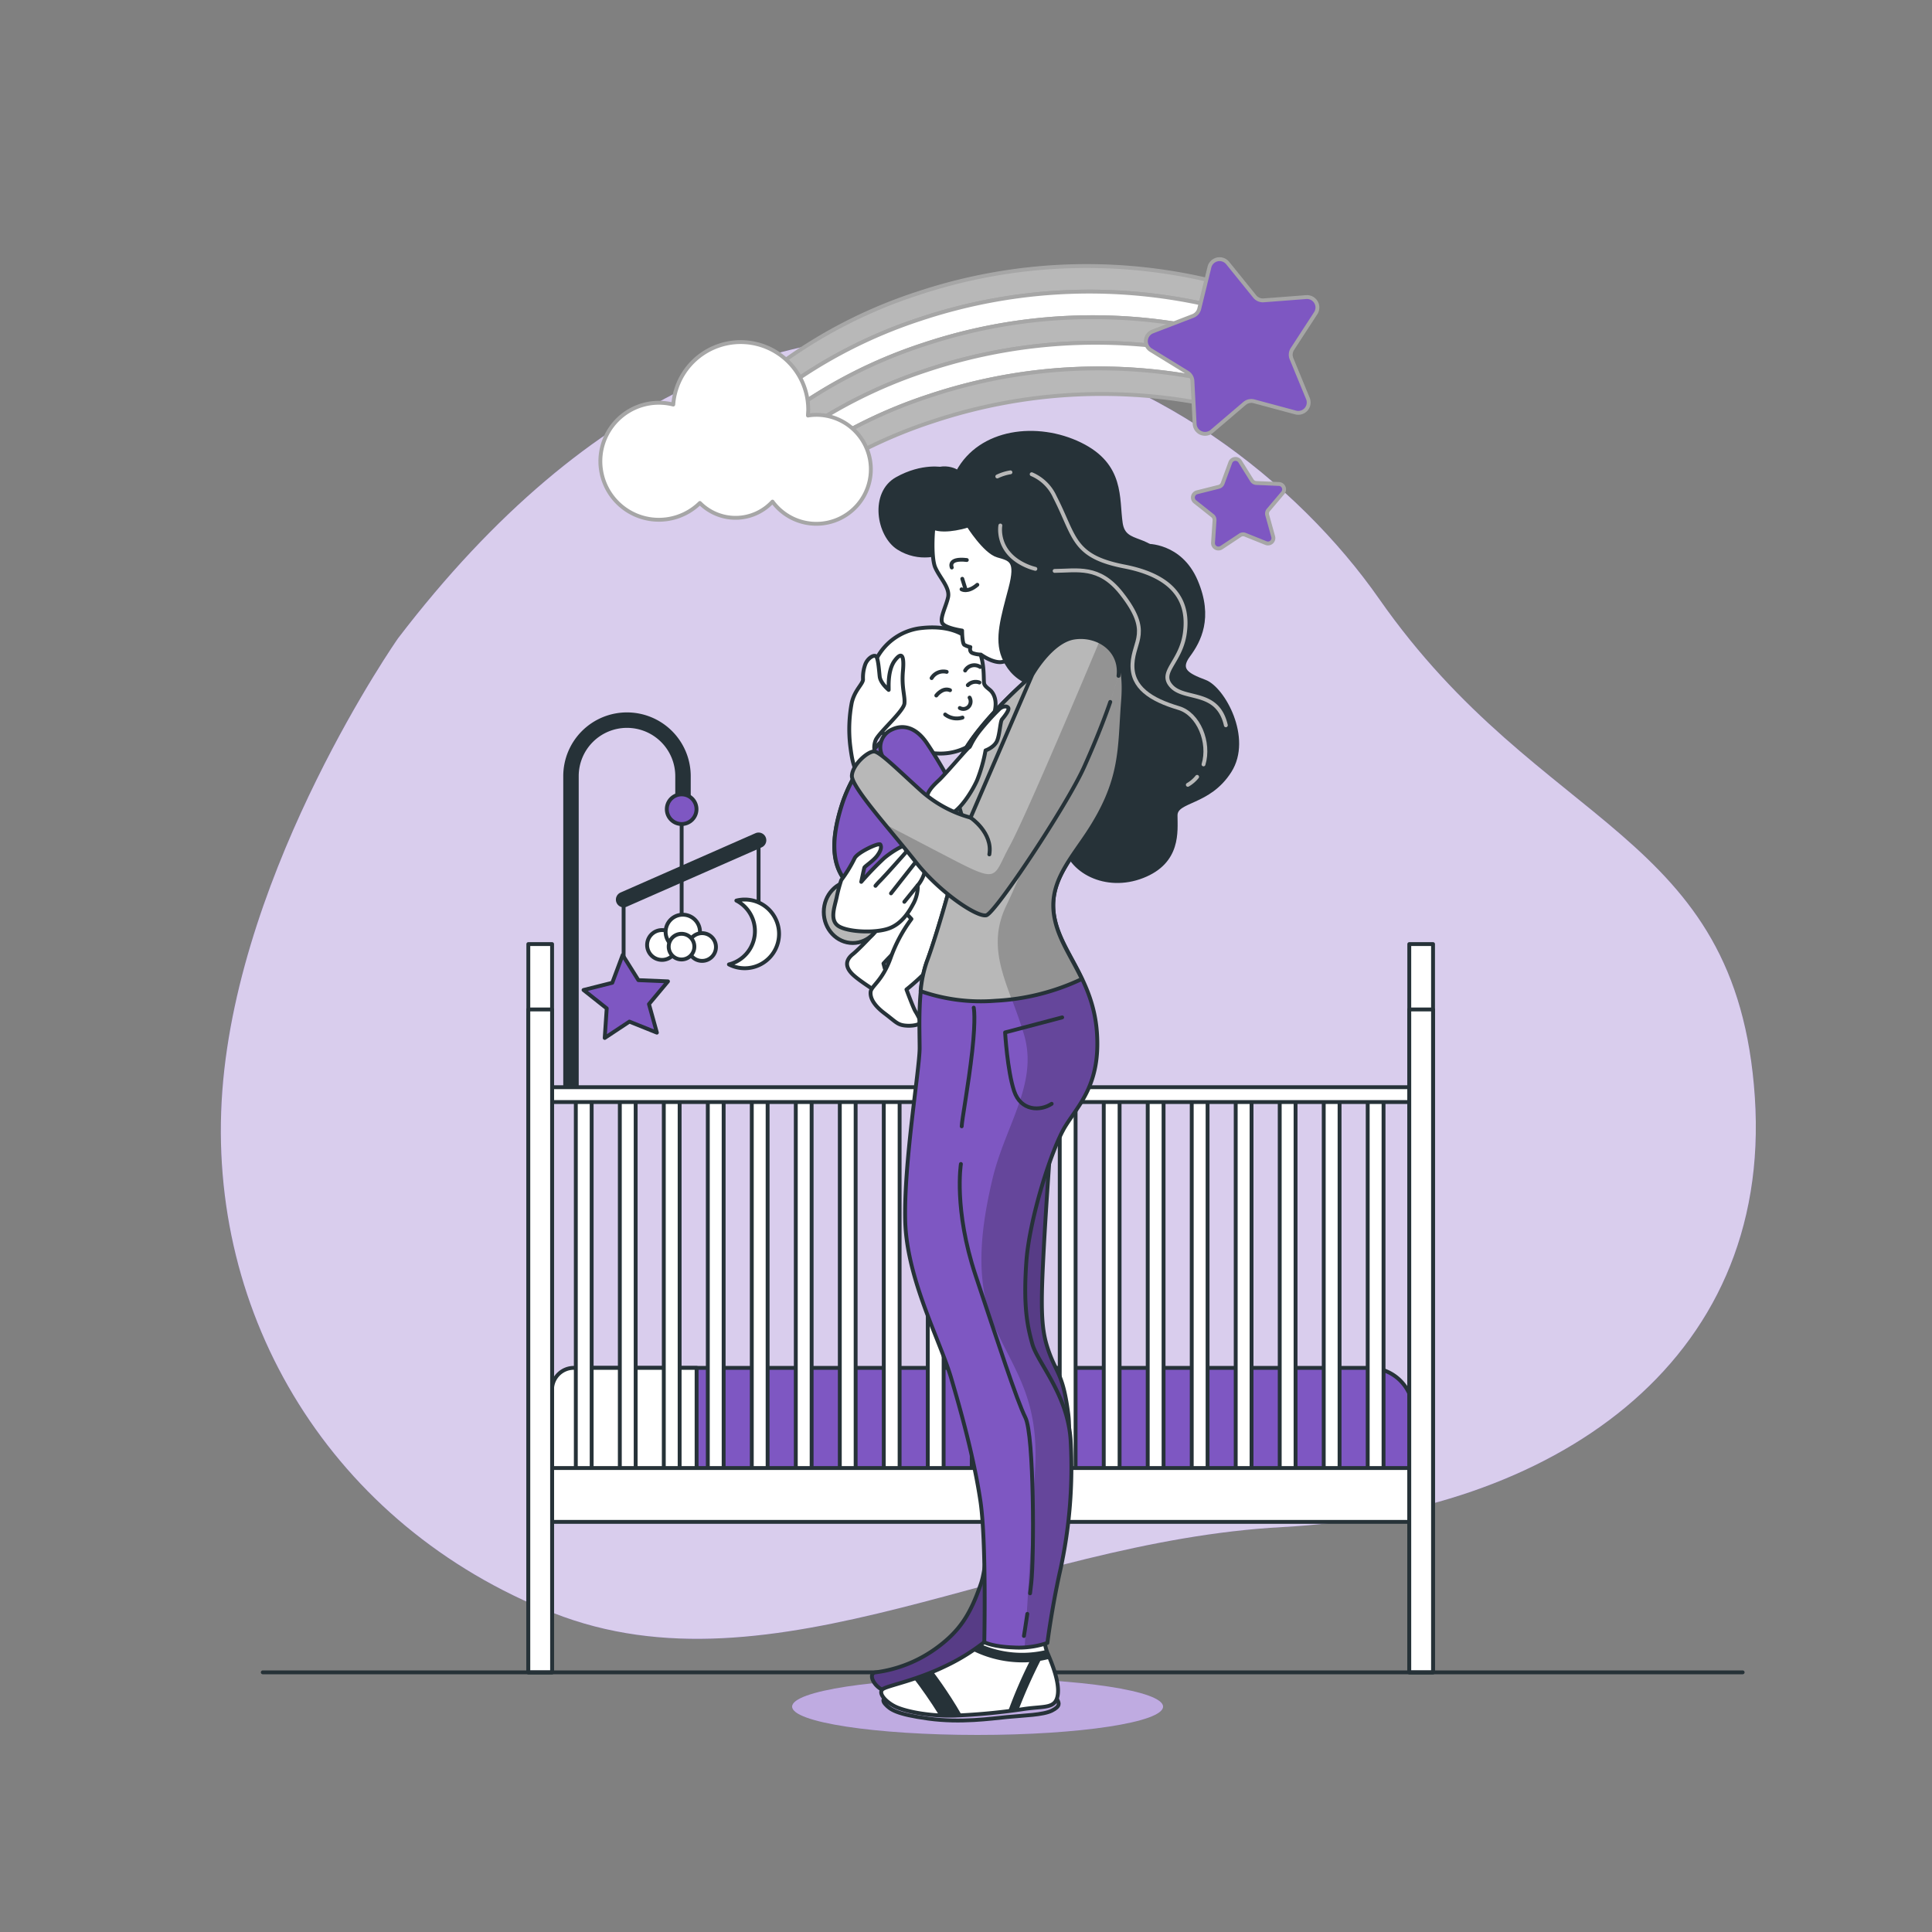 <svg xmlns="http://www.w3.org/2000/svg" xmlns:xlink="http://www.w3.org/1999/xlink" viewBox="0 0 500 500"><rect x="0" y="0" width="500" height="500" fill="#808080" stroke="none"/><defs><clipPath id="freepik--clip-path--inject-3"><path d="M271.83,296.9s-1.29,17.31-1.93,30.77-.16,17.63,1.77,22.76,3.52,5.61,4.8,15.54-3.68,32.22-4.16,40.71-4.81,19.55-5.13,22.44.16,6.73-1.76,8.81-4,1.76-10.42.48-7.85-2.08-13.14-1.12-12,1.12-14.11-.32-2.88-4-1.12-4.17a34.13,34.13,0,0,0,15.23-5.93c6.57-4.65,9.29-9.13,12-17s1.6-31.41,1.6-38.14-9.46-21.15-11.22-36.38-.48-34.93-.48-44.71,1.44-32.53,1.44-32.53l31.25-3.53s3.85,8.66,1.29,20.68A200.33,200.33,0,0,1,271.83,296.9Z" style="fill:#7E57C2;stroke:#263238;stroke-linecap:round;stroke-linejoin:round"></path></clipPath><clipPath id="freepik--clip-path-2--inject-3"><path d="M287.14,167.86s4.47,1.17,3.5,13.61,0,20.41-9.33,34.41C276.4,223.23,271,229.09,273,238s9.91,15.75,10.88,29.16-4.66,18.66-8.16,24.3-9.33,23.91-10.11,35.18.2,16.33,1.56,21.19,9.13,13,9.91,24.88a124.17,124.17,0,0,1-2.72,33.82c-2.14,9.53-3.3,18.66-3.3,18.66a22.89,22.89,0,0,1-8.75,1.17c-5.44-.19-7.58-1.36-7.58-1.36s.58-26-1-36.54-4.67-22-7.59-31.88S234.66,331,234.27,316,238,276.52,238,271.27s-.58-15.94,1.94-22.54,9.33-29.94,9.33-35-4.47-9.72-.38-18.08,18.46-22,24.68-25.66S284.42,166.5,287.14,167.86Z" style="fill:#7E57C2;stroke:#263238;stroke-linecap:round;stroke-linejoin:round"></path></clipPath><clipPath id="freepik--clip-path-3--inject-3"><path d="M290.64,181.47c1-12.44-3.5-13.61-3.5-13.61-2.72-1.36-7.39-1.55-13.61,2.14s-20.6,17.3-24.68,25.66.38,13,.38,18.08-6.8,28.38-9.33,35a31.65,31.65,0,0,0-1.64,7.77A47.32,47.32,0,0,0,257.59,259a59.16,59.16,0,0,0,22.4-5.64c-2.67-5.57-5.9-10.09-7-15.36-1.94-8.94,3.45-14.8,8.36-22.15C290.64,201.88,289.67,193.91,290.64,181.47Z" style="fill:#b8b8b8;stroke:#263238;stroke-linecap:round;stroke-linejoin:round"></path></clipPath><clipPath id="freepik--clip-path-4--inject-3"><path d="M287.33,181.66s-2.33,7-6.8,16.92-22.94,37.71-25.27,38.29-12-5.83-18.27-13.8-16.72-19.44-16.52-22.36,4.27-6.41,5.83-6.22,6.41,5.06,12.24,10.31a31.74,31.74,0,0,0,12.64,6.8l15.94-36.93S272,165.92,278,165s12.25,3.11,11.47,9.91" style="fill:#b8b8b8;stroke:#263238;stroke-linecap:round;stroke-linejoin:round"></path></clipPath></defs><g id="freepik--background-simple--inject-3"><path d="M103,165.21S61.9,223.88,57.54,282.29,86.06,394.86,143.11,417.4s119.56-18.47,188.83-22.2,126.83-42,122.21-111.27S399,215.24,356.93,155,203.71,33.44,103,165.21Z" style="fill:#7E57C2"></path><path d="M103,165.21S61.9,223.88,57.54,282.29,86.06,394.86,143.11,417.4s119.56-18.47,188.83-22.2,126.83-42,122.21-111.27S399,215.24,356.93,155,203.71,33.44,103,165.21Z" style="fill:#fff;opacity:0.7"></path></g><g id="freepik--Stars--inject-3"><path d="M237.32,76A126.17,126.17,0,0,0,201.7,94.29l.8,6.62a126.42,126.42,0,0,1,35.62-18.32,138.34,138.34,0,0,1,77.39-3l-.8-6.63A138.43,138.43,0,0,0,237.32,76Z" style="fill:#b8b8b8;stroke:#a6a6a6;stroke-linecap:round;stroke-linejoin:round"></path><path d="M238.12,82.59a126.42,126.42,0,0,0-35.62,18.32l.79,6.63a126.36,126.36,0,0,1,35.63-18.32,138.43,138.43,0,0,1,77.39-3l-.8-6.62A138.34,138.34,0,0,0,238.12,82.59Z" style="fill:#fff;stroke:#a6a6a6;stroke-linecap:round;stroke-linejoin:round"></path><path d="M238.92,89.22a126.36,126.36,0,0,0-35.63,18.32l.8,6.62a126.62,126.62,0,0,1,35.63-18.32,138.34,138.34,0,0,1,77.39-3l-.8-6.63A138.43,138.43,0,0,0,238.92,89.22Z" style="fill:#b8b8b8;stroke:#a6a6a6;stroke-linecap:round;stroke-linejoin:round"></path><path d="M239.72,95.84a126.62,126.62,0,0,0-35.63,18.32l.8,6.62a126.34,126.34,0,0,1,35.63-18.31,138.34,138.34,0,0,1,77.39-3l-.8-6.64A138.34,138.34,0,0,0,239.72,95.84Z" style="fill:#fff;stroke:#a6a6a6;stroke-linecap:round;stroke-linejoin:round"></path><path d="M240.52,102.47a126.34,126.34,0,0,0-35.63,18.31l.8,6.63a126.3,126.3,0,0,1,35.62-18.32,138.46,138.46,0,0,1,77.4-3l-.8-6.61A138.34,138.34,0,0,0,240.52,102.47Z" style="fill:#b8b8b8;stroke:#a6a6a6;stroke-linecap:round;stroke-linejoin:round"></path><path d="M340.54,81l-6.07,9.33a2.7,2.7,0,0,0-.23,2.5l4.24,10.29a2.69,2.69,0,0,1-3.19,3.63l-10.75-2.89a2.72,2.72,0,0,0-2.45.55l-8.47,7.22a2.7,2.7,0,0,1-4.45-1.92l-.57-11.11a2.71,2.71,0,0,0-1.28-2.16l-9.48-5.83a2.7,2.7,0,0,1,.44-4.82l10.4-4A2.7,2.7,0,0,0,310.34,80L313,69.14a2.7,2.7,0,0,1,4.72-1.07l7,8.66a2.7,2.7,0,0,0,2.31,1l11.09-.85A2.7,2.7,0,0,1,340.54,81Z" style="fill:#7E57C2;stroke:#a6a6a6;stroke-linecap:round;stroke-linejoin:round"></path><path d="M332,127.55,328.23,132a1.42,1.42,0,0,0-.28,1.28l1.55,5.59a1.4,1.4,0,0,1-1.88,1.68l-5.38-2.16a1.37,1.37,0,0,0-1.3.13l-4.83,3.2a1.4,1.4,0,0,1-2.18-1.27l.39-5.78a1.39,1.39,0,0,0-.52-1.2l-4.55-3.61a1.4,1.4,0,0,1,.54-2.46l5.62-1.41a1.42,1.42,0,0,0,1-.88l2-5.43a1.41,1.41,0,0,1,2.51-.26l3.07,4.92a1.42,1.42,0,0,0,1.14.66l5.79.25A1.4,1.4,0,0,1,332,127.55Z" style="fill:#7E57C2;stroke:#a6a6a6;stroke-linecap:round;stroke-linejoin:round"></path><path d="M211.26,107.36a14.09,14.09,0,0,0-2.16.18c0-.49.07-1,.07-1.49a17.49,17.49,0,0,0-34.93-1.35,15.14,15.14,0,1,0,6.89,25.47,13,13,0,0,0,18.79-.35,14.1,14.1,0,1,0,11.34-22.46Z" style="fill:#fff;stroke:#a6a6a6;stroke-linecap:round;stroke-linejoin:round"></path></g><g id="freepik--Cradle--inject-3"><path d="M147.77,281.38V200.86a14.49,14.49,0,0,1,14.49-14.49h0a14.5,14.5,0,0,1,14.5,14.49v6.47" style="fill:none;stroke:#263238;stroke-linecap:round;stroke-linejoin:round;stroke-width:4px"></path><line x1="176.41" y1="209.42" x2="176.41" y2="241.56" style="fill:none;stroke:#263238;stroke-linecap:round;stroke-linejoin:round"></line><line x1="161.39" y1="232.82" x2="161.39" y2="248.54" style="fill:none;stroke:#263238;stroke-linecap:round;stroke-linejoin:round"></line><line x1="196.32" y1="217.46" x2="161.39" y2="232.82" style="fill:none;stroke:#263238;stroke-linecap:round;stroke-linejoin:round;stroke-width:4px"></line><line x1="196.32" y1="235.27" x2="196.32" y2="217.46" style="fill:none;stroke:#263238;stroke-linecap:round;stroke-linejoin:round"></line><path d="M180.25,209.42a3.84,3.84,0,1,0-3.84,3.84A3.84,3.84,0,0,0,180.25,209.42Z" style="fill:#7E57C2;stroke:#263238;stroke-linecap:round;stroke-linejoin:round"></path><polygon points="172.87 253.98 167.95 259.86 170 267.25 162.89 264.39 156.5 268.62 157.02 260.97 151.02 256.21 158.46 254.34 161.14 247.16 165.21 253.66 172.87 253.98" style="fill:#7E57C2;stroke:#263238;stroke-linecap:round;stroke-linejoin:round"></polygon><circle cx="171.33" cy="244.56" r="3.86" style="fill:#fff;stroke:#263238;stroke-linecap:round;stroke-linejoin:round"></circle><circle cx="176.71" cy="241.17" r="4.45" style="fill:#fff;stroke:#263238;stroke-linecap:round;stroke-linejoin:round"></circle><circle cx="181.7" cy="245.09" r="3.59" style="fill:#fff;stroke:#263238;stroke-linecap:round;stroke-linejoin:round"></circle><path d="M179.7,245a3.32,3.32,0,1,1-3.32-3.33A3.32,3.32,0,0,1,179.7,245Z" style="fill:#fff;stroke:#263238;stroke-linecap:round;stroke-linejoin:round"></path><path d="M192.74,232.8a9.15,9.15,0,0,0-2.17.27,8.89,8.89,0,0,1-1.92,16.52,8.89,8.89,0,1,0,4.09-16.79Z" style="fill:#fff;stroke:#263238;stroke-linecap:round;stroke-linejoin:round"></path><path d="M154.21,354H354.4a11.34,11.34,0,0,1,11.34,11.34V382.8a0,0,0,0,1,0,0H142.87a0,0,0,0,1,0,0V365.29A11.34,11.34,0,0,1,154.21,354Z" style="fill:#7E57C2;stroke:#263238;stroke-linecap:round;stroke-linejoin:round"></path><path d="M180.28,354h-31.6a5.65,5.65,0,0,0-5.81,5.46V382.8h37.41Z" style="fill:#fff;stroke:#263238;stroke-linecap:round;stroke-linejoin:round"></path><rect x="149.02" y="282.8" width="4.1" height="99.52" style="fill:#fff;stroke:#263238;stroke-linecap:round;stroke-linejoin:round"></rect><rect x="160.41" y="282.8" width="4.1" height="99.52" style="fill:#fff;stroke:#263238;stroke-linecap:round;stroke-linejoin:round"></rect><rect x="171.79" y="282.8" width="4.1" height="99.52" style="fill:#fff;stroke:#263238;stroke-linecap:round;stroke-linejoin:round"></rect><rect x="183.18" y="282.8" width="4.1" height="99.52" style="fill:#fff;stroke:#263238;stroke-linecap:round;stroke-linejoin:round"></rect><rect x="194.56" y="282.8" width="4.1" height="99.52" style="fill:#fff;stroke:#263238;stroke-linecap:round;stroke-linejoin:round"></rect><rect x="205.95" y="282.8" width="4.1" height="99.52" style="fill:#fff;stroke:#263238;stroke-linecap:round;stroke-linejoin:round"></rect><rect x="217.34" y="282.8" width="4.1" height="99.52" style="fill:#fff;stroke:#263238;stroke-linecap:round;stroke-linejoin:round"></rect><rect x="228.72" y="282.8" width="4.1" height="99.52" style="fill:#fff;stroke:#263238;stroke-linecap:round;stroke-linejoin:round"></rect><rect x="240.11" y="282.8" width="4.1" height="99.52" style="fill:#fff;stroke:#263238;stroke-linecap:round;stroke-linejoin:round"></rect><rect x="251.49" y="282.8" width="4.1" height="99.52" style="fill:#fff;stroke:#263238;stroke-linecap:round;stroke-linejoin:round"></rect><rect x="262.88" y="282.8" width="4.1" height="99.52" style="fill:#fff;stroke:#263238;stroke-linecap:round;stroke-linejoin:round"></rect><rect x="274.26" y="282.8" width="4.1" height="99.52" style="fill:#fff;stroke:#263238;stroke-linecap:round;stroke-linejoin:round"></rect><rect x="285.65" y="282.8" width="4.1" height="99.52" style="fill:#fff;stroke:#263238;stroke-linecap:round;stroke-linejoin:round"></rect><rect x="297.03" y="282.8" width="4.1" height="99.52" style="fill:#fff;stroke:#263238;stroke-linecap:round;stroke-linejoin:round"></rect><rect x="308.42" y="282.8" width="4.1" height="99.52" style="fill:#fff;stroke:#263238;stroke-linecap:round;stroke-linejoin:round"></rect><rect x="319.8" y="282.8" width="4.1" height="99.52" style="fill:#fff;stroke:#263238;stroke-linecap:round;stroke-linejoin:round"></rect><rect x="331.19" y="282.8" width="4.1" height="99.52" style="fill:#fff;stroke:#263238;stroke-linecap:round;stroke-linejoin:round"></rect><rect x="342.58" y="282.8" width="4.1" height="99.52" style="fill:#fff;stroke:#263238;stroke-linecap:round;stroke-linejoin:round"></rect><rect x="353.96" y="282.8" width="4.1" height="99.52" style="fill:#fff;stroke:#263238;stroke-linecap:round;stroke-linejoin:round"></rect><rect x="142.87" y="281.36" width="222.87" height="3.85" style="fill:#fff;stroke:#263238;stroke-linecap:round;stroke-linejoin:round"></rect><rect x="142.87" y="379.92" width="222.87" height="13.94" style="fill:#fff;stroke:#263238;stroke-linecap:round;stroke-linejoin:round"></rect><rect x="136.73" y="244.33" width="6.15" height="188.47" style="fill:#fff;stroke:#263238;stroke-linecap:round;stroke-linejoin:round"></rect><rect x="136.73" y="261.25" width="6.15" height="171.55" style="fill:#fff;stroke:#263238;stroke-linecap:round;stroke-linejoin:round"></rect><rect x="364.72" y="244.33" width="6.15" height="188.47" style="fill:#fff;stroke:#263238;stroke-linecap:round;stroke-linejoin:round"></rect><rect x="364.72" y="261.25" width="6.15" height="171.55" style="fill:#fff;stroke:#263238;stroke-linecap:round;stroke-linejoin:round"></rect></g><g id="freepik--Floor--inject-3"><line x1="68" y1="432.8" x2="451" y2="432.8" style="fill:none;stroke:#263238;stroke-linecap:round;stroke-linejoin:round"></line></g><g id="freepik--Character--inject-3"><ellipse cx="253" cy="441.67" rx="48" ry="7.33" style="fill:#7E57C2"></ellipse><ellipse cx="253" cy="441.67" rx="48" ry="7.33" style="fill:#fff;opacity:0.5"></ellipse><path d="M229.21,238.21s-6.2,6.89-8.5,8.73-1.61,3.68-.11,5.17,4.82,3.56,7,5.06,4.49.57,4.71,0-3.33-6.55-3.33-6.55l-.34-1.26a69.8,69.8,0,0,1,6.43-6.21c2.53-2,4.83-3.1,3.79-6.66s-4.71-4.83-6.09-4.14S229.21,238.21,229.21,238.21Z" style="fill:#fff;stroke:#263238;stroke-linecap:round;stroke-linejoin:round"></path><path d="M228.87,191.22a40.07,40.07,0,0,0-10.8,16.43c-3.33,10.11-3.1,17.58,2.64,22.29S231.4,233,231.4,233l4.48,4.83a38.42,38.42,0,0,0-5.4,10.11c-2.19,6.09-5.06,7.23-5.17,8.84s.92,3.45,3.67,5.52,3.22,2.87,5.17,3.1,3.79-.23,4-.69-.69-2.07-1.26-3-2.3-5.63-2.3-5.63a59,59,0,0,0,11.15-11.83c4.25-6.43,5.74-10.8,4.48-15.74s-7.7-8.73-7.7-8.73,3.22-8,3.1-12-5.28-12.17-8.73-14.82S230.94,189.73,228.87,191.22Z" style="fill:#fff;stroke:#263238;stroke-linecap:round;stroke-linejoin:round"></path><path d="M245.12,221.67a23.82,23.82,0,0,0-2.58-1.84s3.22-8,3.1-12-5.28-12.17-8.73-14.82-6-3.33-8-1.84a40.07,40.07,0,0,0-10.8,16.43c-3.33,10.11-3.1,17.58,2.64,22.29,4.15,3.4,7.87,3.51,9.62,3.3,2.35-3.61,7-9.63,12.72-11A20.32,20.32,0,0,0,245.12,221.67Z" style="fill:#7E57C2;stroke:#263238;stroke-linecap:round;stroke-linejoin:round"></path><ellipse cx="220.7" cy="236.02" rx="7.51" ry="8.03" style="fill:#b8b8b8;stroke:#263238;stroke-linecap:round;stroke-linejoin:round"></ellipse><path d="M217.72,227.76a35.89,35.89,0,0,0,3.45-5.63c.69-1.5,6.32-4.14,6.66-3.56s.23,1.49-.8,2.87-3.22,2.76-3.33,3.1-.81,3.68-.81,3.68a82,82,0,0,1,6-6.21c1.95-1.61,4.82-3.33,5.17-3a3.5,3.5,0,0,1,.46,1.49s2.64-1,3,.34a2.36,2.36,0,0,1-.49,2.21s2.91.09,2.33,2.39a9.08,9.08,0,0,1-1.84,3.68,9.64,9.64,0,0,1-1,4.48c-1.15,2.18-3,5.4-6.43,6.66s-10.23,1-12.87-.46-1.26-4.94-.69-7.58A37.47,37.47,0,0,1,217.72,227.76Z" style="fill:#fff;stroke:#263238;stroke-linecap:round;stroke-linejoin:round"></path><path d="M234.5,220.52s-5.4,6.09-6.44,7.12-1.49,1.61-1.49,1.61" style="fill:#fff;stroke:#263238;stroke-linecap:round;stroke-linejoin:round"></path><line x1="236.99" y1="223.07" x2="230.59" y2="231.2" style="fill:#fff;stroke:#263238;stroke-linecap:round;stroke-linejoin:round"></line><line x1="237.48" y1="229.14" x2="234.04" y2="233.39" style="fill:#fff;stroke:#263238;stroke-linecap:round;stroke-linejoin:round"></line><path d="M226.8,170.56a14.94,14.94,0,0,1,11-7.94c7.35-1,11.95,1.15,14.59,4.25s2.07,9,2.3,10c.19.86,1.38,1.45,1.91,2.09,2.64,3.23-.18,9-2.61,11.61A14.85,14.85,0,0,1,242.61,195c-4.52-.18-10.25-1.47-13.57-4.73C223.7,185,223.44,176.72,226.8,170.56Z" style="fill:#fff;stroke:#263238;stroke-linecap:round;stroke-linejoin:round"></path><path d="M242.31,180s1.61-2.19,3.56-1.38" style="fill:none;stroke:#263238;stroke-linecap:round;stroke-linejoin:round"></path><path d="M245,173.88a3.56,3.56,0,0,0-3.9,1.61" style="fill:none;stroke:#263238;stroke-linecap:round;stroke-linejoin:round"></path><path d="M250.47,177.32a2.81,2.81,0,0,1,3-.69" style="fill:none;stroke:#263238;stroke-linecap:round;stroke-linejoin:round"></path><path d="M249.78,173.53a2.76,2.76,0,0,1,3.9-.92" style="fill:none;stroke:#263238;stroke-linecap:round;stroke-linejoin:round"></path><path d="M250.93,180.54a2,2,0,0,1,0,2,1.86,1.86,0,0,1-2.53.69" style="fill:none;stroke:#263238;stroke-linecap:round;stroke-linejoin:round"></path><path d="M244.61,184.91a4.93,4.93,0,0,0,4.48.8" style="fill:none;stroke:#263238;stroke-linecap:round;stroke-linejoin:round"></path><path d="M296.66,141.23s8.75-.39,12.83,9.14.78,15.55-1.94,19.24-.39,5.06,4.28,6.81,11.85,14.57,6.41,23.13-14,7.38-14,11.47,1,12-8.55,15.74-19.05-1.36-20.21-8.75,6.22-23.71,5.44-30.71-4.67-13.8-7.58-14.38-11.08.58-11.86-4.86,2.92-15.55,1.36-21.38-7.19-10.11-10.69-10.11,4.47-5.83,15-3.5,21.57,8.75,25.07,9.33S296.66,141.23,296.66,141.23Z" style="fill:#263238;stroke:#263238;stroke-linecap:round;stroke-linejoin:round"></path><path d="M244,121.41s-5.25-1.17-11.86,2.52-4.86,14.58.39,17.89,11.08,1.75,12.83.19-2.14-9.33.39-13S247.49,122.18,244,121.41Z" style="fill:#263238;stroke:#263238;stroke-linecap:round;stroke-linejoin:round"></path><path d="M241.85,135c-.39.59-1,9.14.19,11.86s3.89,5.25,3.31,7.77-2.34,5.64-1.36,6.81,5,1.75,5,1.75,0,3.3.58,3.69a5.25,5.25,0,0,0,1.56.58s-.39,1.17.58,1.56a6.63,6.63,0,0,0,2.14.39s2.92,2.14,5.25,1.94a5.53,5.53,0,0,0,4.47-3.3c.58-1.36,4.28-15.94,2.33-24.69s-13.61-11.08-18.08-10.88S241.85,135,241.85,135Z" style="fill:#fff;stroke:#263238;stroke-linecap:round;stroke-linejoin:round"></path><line x1="249.04" y1="149.79" x2="249.82" y2="152.31" style="fill:none;stroke:#263238;stroke-linecap:round;stroke-linejoin:round"></line><path d="M248.85,152.51s1.55,1,4.08-1.17" style="fill:none;stroke:#263238;stroke-linecap:round;stroke-linejoin:round"></path><path d="M246.32,146.87s-1.17-2.53,3.89-1.94" style="fill:none;stroke:#263238;stroke-linecap:round;stroke-linejoin:round"></path><path d="M247.87,122.18s-4.86-3.5-10.3,2.72.58,10.31,3.89,11.67,9.14-.59,9.14-.59,4.27,6.81,7.58,7.78,5.24,1.17,3.3,8.55-3.69,13-1.75,17.69,7,10.89,25.47,6.61,21.57-21,17.1-29.93S291,141.82,290.05,135.4s.59-15-10.49-20.41S253.71,111.3,247.87,122.18Z" style="fill:#263238;stroke:#263238;stroke-linecap:round;stroke-linejoin:round"></path><path d="M309.81,201.05a8.61,8.61,0,0,1-2.4,2.06" style="fill:none;stroke:#b8b8b8;stroke-linecap:round;stroke-linejoin:round"></path><path d="M272.94,147.75c5.87-.05,11.49-1.5,17.24,5.78,7.95,10.08,3.18,12.2,2.91,18.3s4.78,9.27,11.93,11.4c5.2,1.53,8.16,8.94,6.45,14.6" style="fill:none;stroke:#b8b8b8;stroke-linecap:round;stroke-linejoin:round"></path><path d="M258.89,136s-1.32,7.15,7.16,10.6a14.49,14.49,0,0,0,1.9.62" style="fill:none;stroke:#b8b8b8;stroke-linecap:round;stroke-linejoin:round"></path><path d="M267,122.73a11.49,11.49,0,0,1,6,5.88c5.31,10.34,4.51,15.38,18,18s16.7,9.54,15.64,17.23-6.89,10.08-3.44,13.79,11.93.79,14.05,10.07" style="fill:none;stroke:#b8b8b8;stroke-linecap:round;stroke-linejoin:round"></path><path d="M258.1,123.31a12.51,12.51,0,0,1,3.4-1.07" style="fill:none;stroke:#b8b8b8;stroke-linecap:round;stroke-linejoin:round"></path><path d="M271.83,296.9s-1.29,17.31-1.93,30.77-.16,17.63,1.77,22.76,3.52,5.61,4.8,15.54-3.68,32.22-4.16,40.71-4.81,19.55-5.13,22.44.16,6.73-1.76,8.81-4,1.76-10.42.48-7.85-2.08-13.14-1.12-12,1.12-14.11-.32-2.88-4-1.12-4.17a34.13,34.13,0,0,0,15.23-5.93c6.57-4.65,9.29-9.13,12-17s1.6-31.41,1.6-38.14-9.46-21.15-11.22-36.38-.48-34.93-.48-44.71,1.44-32.53,1.44-32.53l31.25-3.53s3.85,8.66,1.29,20.68A200.33,200.33,0,0,1,271.83,296.9Z" style="fill:#7E57C2"></path><g style="clip-path:url(#freepik--clip-path--inject-3)"><path d="M271.83,296.9s-1.29,17.31-1.93,30.77-.16,17.63,1.77,22.76,3.52,5.61,4.8,15.54-3.68,32.22-4.16,40.71-4.81,19.55-5.13,22.44.16,6.73-1.76,8.81-4,1.76-10.42.48-7.85-2.08-13.14-1.12-12,1.12-14.11-.32-2.88-4-1.12-4.17a34.13,34.13,0,0,0,15.23-5.93c6.57-4.65,9.29-9.13,12-17s1.6-31.41,1.6-38.14-9.46-21.15-11.22-36.38-.48-34.93-.48-44.71,1.44-32.53,1.44-32.53l31.25-3.53s3.85,8.66,1.29,20.68A200.33,200.33,0,0,1,271.83,296.9Z" style="opacity:0.31"></path></g><path d="M271.83,296.9s-1.29,17.31-1.93,30.77-.16,17.63,1.77,22.76,3.52,5.61,4.8,15.54-3.68,32.22-4.16,40.71-4.81,19.55-5.13,22.44.16,6.73-1.76,8.81-4,1.76-10.42.48-7.85-2.08-13.14-1.12-12,1.12-14.11-.32-2.88-4-1.12-4.17a34.13,34.13,0,0,0,15.23-5.93c6.57-4.65,9.29-9.13,12-17s1.6-31.41,1.6-38.14-9.46-21.15-11.22-36.38-.48-34.93-.48-44.71,1.44-32.53,1.44-32.53l31.25-3.53s3.85,8.66,1.29,20.68A200.33,200.33,0,0,1,271.83,296.9Z" style="fill:none;stroke:#263238;stroke-linecap:round;stroke-linejoin:round"></path><path d="M229.24,439.31s-1.33.42-.1,1.76,2.78,2.57,11.13,3.71,16.08,0,20.41-.42,9.27-.51,11.54-1.65,1.85-1.95,1.44-2.78l-.41-.82s2,2.47-14.94,2.57-23.4-.72-24.94-1.13S229.24,439.31,229.24,439.31Z" style="fill:none;stroke:#263238;stroke-linecap:round;stroke-linejoin:round"></path><path d="M255.94,424a52.84,52.84,0,0,1-11.55,7.32c-7.31,3.5-13.81,4.74-15.66,5.66s.41,3.4,2.89,4.64,8.75,2.58,15.56,2.37a165.42,165.42,0,0,0,18.13-1.75c5.26-.72,7.94,0,8.45-3.71s-2.16-9.48-2.78-11a16.64,16.64,0,0,1-.82-3.91Z" style="fill:#fff;stroke:#263238;stroke-linecap:round;stroke-linejoin:round"></path><path d="M248.89,443.88c-1.68-3-3.76-6.12-5.1-8.05-.8-1.15-1.6-2.25-2.34-3.24-1.75.73-3.42,1.33-4.94,1.84,1.72,2.21,4.36,5.93,6.53,9.46,1.33.08,2.72.1,4.14.06Z" style="fill:#263238"></path><path d="M263.62,442.43a135.35,135.35,0,0,1,5.62-12.62c.82-.14,1.64-.32,2.49-.55-.32-.79-.6-1.42-.75-1.8-.06-.14-.11-.3-.16-.46a26.69,26.69,0,0,1-16.89-1.44c-.62.47-1.38,1-2.28,1.6a29,29,0,0,0,12.9,3.06c.6,0,1.21,0,1.83-.07a119.38,119.38,0,0,0-5.44,12.63Z" style="fill:#263238"></path><path d="M287.14,167.86s4.47,1.17,3.5,13.61,0,20.41-9.33,34.41C276.4,223.23,271,229.09,273,238s9.91,15.75,10.88,29.16-4.66,18.66-8.16,24.3-9.33,23.91-10.11,35.18.2,16.33,1.56,21.19,9.13,13,9.91,24.88a124.17,124.17,0,0,1-2.72,33.82c-2.14,9.53-3.3,18.66-3.3,18.66a22.89,22.89,0,0,1-8.75,1.17c-5.44-.19-7.58-1.36-7.58-1.36s.58-26-1-36.54-4.67-22-7.59-31.88S234.66,331,234.27,316,238,276.52,238,271.27s-.58-15.94,1.94-22.54,9.33-29.94,9.33-35-4.47-9.72-.38-18.08,18.46-22,24.68-25.66S284.42,166.5,287.14,167.86Z" style="fill:#7E57C2"></path><g style="clip-path:url(#freepik--clip-path-2--inject-3)"><path d="M265.18,426.35a20,20,0,0,0,5.83-1.13s1.16-9.13,3.3-18.66A124.17,124.17,0,0,0,277,372.74c-.78-11.86-8.55-20-9.91-24.88s-2.34-9.91-1.56-21.19,6.61-29.54,10.11-35.18,9.14-10.89,8.16-24.3S274.89,247,273,238s3.45-14.8,8.36-22.15c9.33-14,8.36-22,9.33-34.41s-3.5-13.61-3.5-13.61a9.63,9.63,0,0,0-4.65-.89c-3.21,10.87-9.28,35.14-9.28,35.14s-7,20.14-12.74,32.06.82,21,4.52,33.7-4.93,23.43-8.22,37.4-4.52,27.13.82,38.63,11.1,18.5,10.28,35.76C267.3,391.52,266,413.65,265.18,426.35Z" style="opacity:0.2"></path></g><path d="M287.14,167.86s4.47,1.17,3.5,13.61,0,20.41-9.33,34.41C276.4,223.23,271,229.09,273,238s9.91,15.75,10.88,29.16-4.66,18.66-8.16,24.3-9.33,23.91-10.11,35.18.2,16.33,1.56,21.19,9.13,13,9.91,24.88a124.17,124.17,0,0,1-2.72,33.82c-2.14,9.53-3.3,18.66-3.3,18.66a22.89,22.89,0,0,1-8.75,1.17c-5.44-.19-7.58-1.36-7.58-1.36s.58-26-1-36.54-4.67-22-7.59-31.88S234.66,331,234.27,316,238,276.52,238,271.27s-.58-15.94,1.94-22.54,9.33-29.94,9.33-35-4.47-9.72-.38-18.08,18.46-22,24.68-25.66S284.42,166.5,287.14,167.86Z" style="fill:none;stroke:#263238;stroke-linecap:round;stroke-linejoin:round"></path><path d="M252,260.78s.58,2.52-.39,11.27-2.72,18.08-2.72,19.44" style="fill:none;stroke:#263238;stroke-linecap:round;stroke-linejoin:round"></path><path d="M274.89,263.3l-14.77,3.89s.58,9.92,2.33,15.16,6.81,5.25,9.72,3.31" style="fill:none;stroke:#263238;stroke-linecap:round;stroke-linejoin:round"></path><path d="M265.87,417.67c-.48,3.35-.88,5.72-.88,5.72" style="fill:none;stroke:#263238;stroke-linecap:round;stroke-linejoin:round"></path><path d="M248.68,301.24s-1.9,11.76,3.8,28.83,10.62,32.25,12.89,36.8,2.28,36,1.52,42.87c-.1.87-.2,1.75-.31,2.61" style="fill:none;stroke:#263238;stroke-linecap:round;stroke-linejoin:round"></path><path d="M290.64,181.47c1-12.44-3.5-13.61-3.5-13.61-2.72-1.36-7.39-1.55-13.61,2.14s-20.6,17.3-24.68,25.66.38,13,.38,18.08-6.8,28.38-9.33,35a31.65,31.65,0,0,0-1.64,7.77A47.32,47.32,0,0,0,257.59,259a59.16,59.16,0,0,0,22.4-5.64c-2.67-5.57-5.9-10.09-7-15.36-1.94-8.94,3.45-14.8,8.36-22.15C290.64,201.88,289.67,193.91,290.64,181.47Z" style="fill:#b8b8b8"></path><g style="clip-path:url(#freepik--clip-path-3--inject-3)"><path d="M261.82,258.64A58,58,0,0,0,280,253.39c-2.67-5.57-5.9-10.09-7-15.36-1.94-8.94,3.45-14.8,8.36-22.15,9.33-14,8.36-22,9.33-34.41s-3.5-13.61-3.5-13.61a9.63,9.63,0,0,0-4.65-.89c-3.21,10.87-9.28,35.14-9.28,35.14s-7,20.14-12.74,32.06C256.2,243,258.72,250.28,261.82,258.64Z" style="opacity:0.2"></path></g><path d="M290.64,181.47c1-12.44-3.5-13.61-3.5-13.61-2.72-1.36-7.39-1.55-13.61,2.14s-20.6,17.3-24.68,25.66.38,13,.38,18.08-6.8,28.38-9.33,35a31.65,31.65,0,0,0-1.64,7.77A47.32,47.32,0,0,0,257.59,259a59.16,59.16,0,0,0,22.4-5.64c-2.67-5.57-5.9-10.09-7-15.36-1.94-8.94,3.45-14.8,8.36-22.15C290.64,201.88,289.67,193.91,290.64,181.47Z" style="fill:none;stroke:#263238;stroke-linecap:round;stroke-linejoin:round"></path><path d="M245.41,201.45s-2.64-4.83-5.51-9.08-6.21-4.94-9.08-3.56a5,5,0,0,0-2.64,6.44c.8,2.41,6.43,9.3,8.16,11.25s2.75,3.91,5.85,4.25,5.63-1.95,5.52-5.85S245.41,201.45,245.41,201.45Z" style="fill:#7E57C2;stroke:#263238;stroke-linecap:round;stroke-linejoin:round"></path><path d="M258.74,183.41a62.05,62.05,0,0,0-5.4,6c-2.07,2.75-2.18,3.9-2.53,4s-6.09,6.89-7.81,8.5-3.33,3.22-3.1,5.17,3.67,4.48,6.09,3.56,5.51-5.63,6.89-8.73a39.9,39.9,0,0,0,2.18-7.7s2.3-.8,3-2.53.8-4.94,1.26-5.51,2-2.41,1.61-3S259.43,182.84,258.74,183.41Z" style="fill:#fff;stroke:#263238;stroke-linecap:round;stroke-linejoin:round"></path><path d="M226.88,195.85a5,5,0,0,1-.19-4.47c1.16-2.14,7.19-7.38,7.38-9.33s-.77-4.08-.39-8.36-.38-5.05-2.13-2.72-1.56,6.42-1.56,7v.58s-2.14-1.75-2.33-3.49-.39-4.86-1-5.25-2.14.58-2.73,2.13a10,10,0,0,0-.58,3.89c0,1.17-2.14,2.72-2.91,6a36.67,36.67,0,0,0-.39,11.27c.39,3.11.77,5.06,1.75,6.81S226.88,195.85,226.88,195.85Z" style="fill:#fff;stroke:#263238;stroke-linecap:round;stroke-linejoin:round"></path><path d="M287.33,181.66s-2.33,7-6.8,16.92-22.94,37.71-25.27,38.29-12-5.83-18.27-13.8-16.72-19.44-16.52-22.36,4.27-6.41,5.83-6.22,6.41,5.06,12.24,10.31a31.74,31.74,0,0,0,12.64,6.8l15.94-36.93S272,165.92,278,165s12.25,3.11,11.47,9.91" style="fill:#b8b8b8"></path><g style="clip-path:url(#freepik--clip-path-4--inject-3)"><path d="M284.56,165.91c-1.8,4.31-19,45.27-23.27,53.05-4.52,8.22-2.35,9.94-16.17,2.71-5.79-3-11.47-6-16.12-8.38,2.74,3.33,5.66,6.8,8,9.78,6.22,8,15.94,14.38,18.27,13.8s20.8-28.38,25.27-38.29,6.8-16.92,6.8-16.92l2.14-6.8A8.56,8.56,0,0,0,284.56,165.91Z" style="opacity:0.2"></path><path d="M251.18,211.6s5.83,3.89,4.86,9.52" style="fill:none;stroke:#263238;stroke-linecap:round;stroke-linejoin:round"></path></g><path d="M287.33,181.66s-2.33,7-6.8,16.92-22.94,37.71-25.27,38.29-12-5.83-18.27-13.8-16.72-19.44-16.52-22.36,4.27-6.41,5.83-6.22,6.41,5.06,12.24,10.31a31.74,31.74,0,0,0,12.64,6.8l15.94-36.93S272,165.92,278,165s12.25,3.11,11.47,9.91" style="fill:none;stroke:#263238;stroke-linecap:round;stroke-linejoin:round"></path></g></svg>